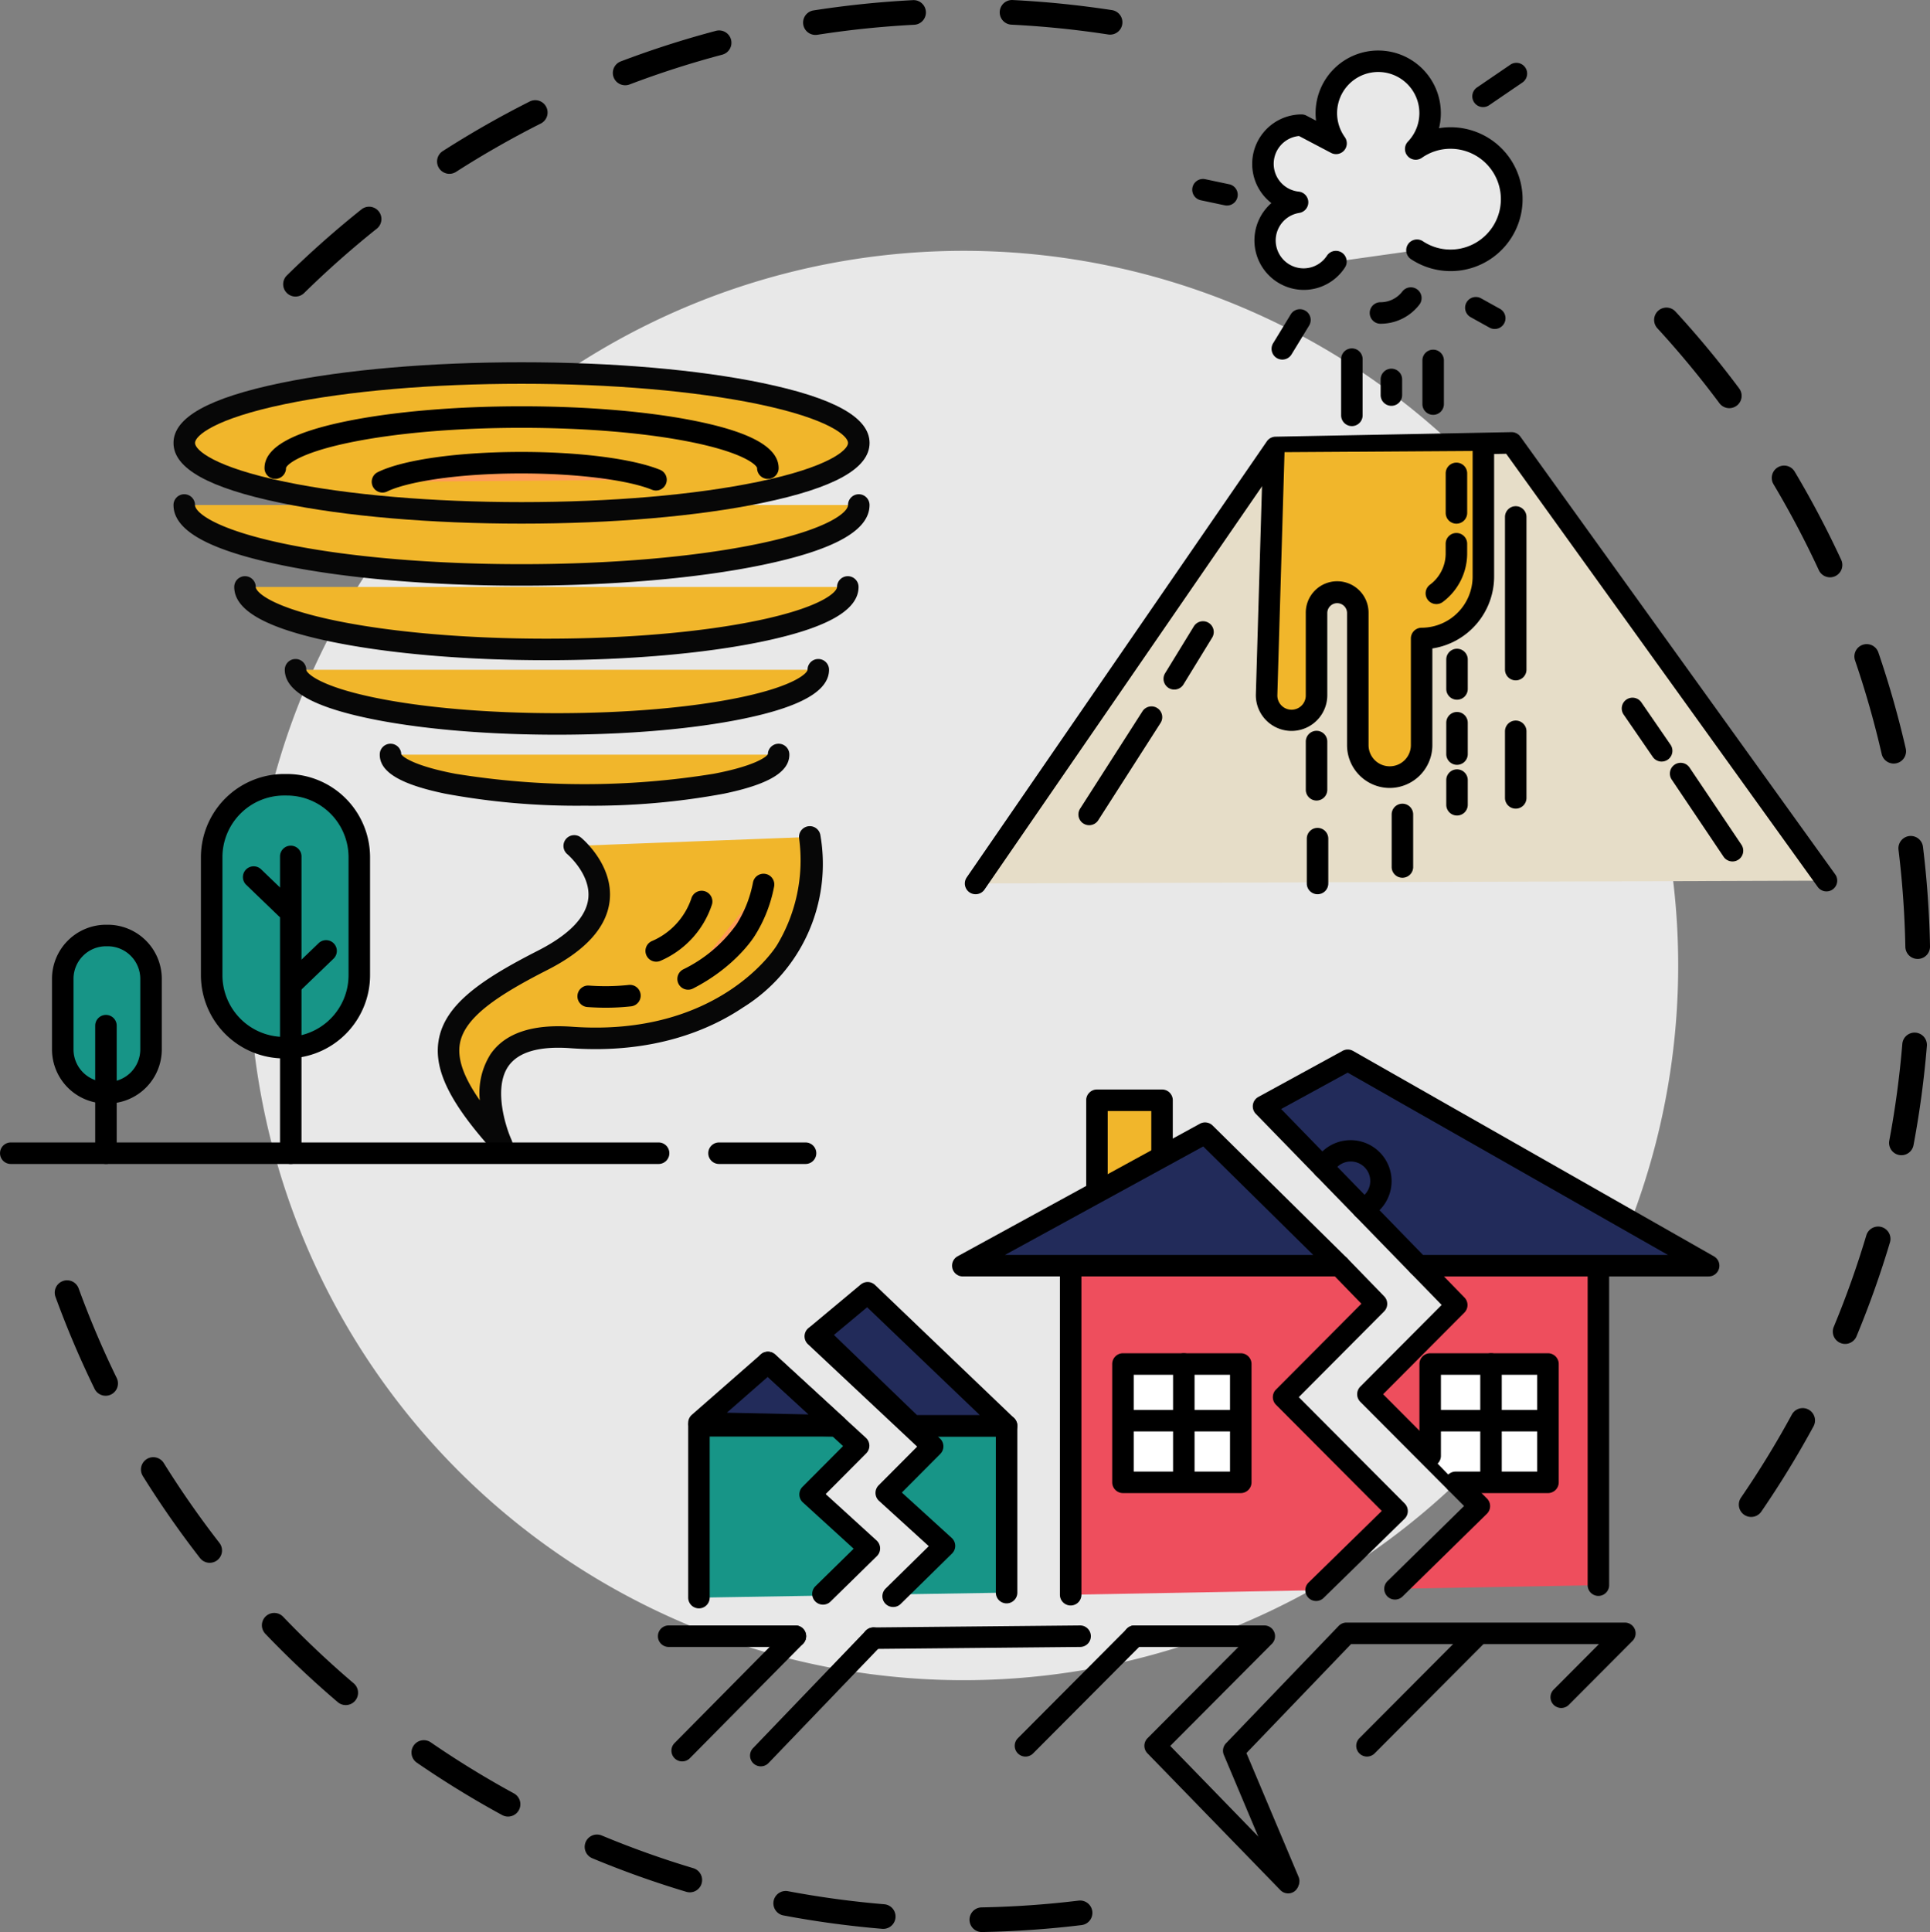 <svg xmlns="http://www.w3.org/2000/svg" width="395.043" height="395.368" viewBox="0 0 395.043 395.368">
  <rect x="0" y="0" width="395.043" height="395.368" fill="#808080" stroke="none"/>
  <g id="Grupo_1000269" data-name="Grupo 1000269" transform="translate(-940.751 -2680.836)">
    <g id="Grupo_997050" data-name="Grupo 997050" transform="translate(27.971 233.297)">
      <g id="Grupo_997049" data-name="Grupo 997049" transform="translate(912.78 2447.54)">
        <g id="Grupo_996976" data-name="Grupo 996976" transform="translate(11.21 262.014)">
          <path id="Trazado_652584" data-name="Trazado 652584" d="M1984.638,685.747a2.523,2.523,0,0,1-.046-5.045,195.017,195.017,0,0,0,19.868-1.385,2.522,2.522,0,1,1,.609,5.008,199.863,199.863,0,0,1-20.383,1.421Zm-20.156-.65c-.071,0-.141,0-.212-.009a198.681,198.681,0,0,1-20.246-2.746,2.523,2.523,0,0,1,.937-4.958,193.472,193.472,0,0,0,19.728,2.676,2.523,2.523,0,0,1-.207,5.037Zm-39.6-7.481a2.528,2.528,0,0,1-.724-.107,196.964,196.964,0,0,1-19.255-6.871,2.523,2.523,0,0,1,1.94-4.658,191.853,191.853,0,0,0,18.76,6.7,2.523,2.523,0,0,1-.721,4.941Zm-37.209-15.5a2.511,2.511,0,0,1-1.2-.308,198.51,198.51,0,0,1-17.419-10.689,2.523,2.523,0,1,1,2.857-4.158,193.516,193.516,0,0,0,16.975,10.416,2.523,2.523,0,0,1-1.209,4.739ZM1854.459,639.3a2.517,2.517,0,0,1-1.634-.6,200.065,200.065,0,0,1-14.861-14.021,2.523,2.523,0,0,1,3.646-3.487,194.824,194.824,0,0,0,14.485,13.666,2.523,2.523,0,0,1-1.636,4.444Zm-27.844-29.114a2.519,2.519,0,0,1-1.994-.976,199.019,199.019,0,0,1-11.683-16.755,2.523,2.523,0,1,1,4.282-2.669,193.692,193.692,0,0,0,11.385,16.329,2.523,2.523,0,0,1-1.99,4.07ZM1805.315,576a2.523,2.523,0,0,1-2.269-1.417,197.5,197.5,0,0,1-7.992-18.8,2.523,2.523,0,1,1,4.74-1.73,192.24,192.24,0,0,0,7.787,18.319,2.524,2.524,0,0,1-2.266,3.629Z" transform="translate(-1794.901 -552.393)"/>
        </g>
        <g id="Grupo_996977" data-name="Grupo 996977" transform="translate(338.574 62.944)">
          <path id="Trazado_652585" data-name="Trazado 652585" d="M2246.656,537.236a2.522,2.522,0,0,1-2.078-3.949,193.543,193.543,0,0,0,10.4-16.983,2.523,2.523,0,1,1,4.433,2.41,198.869,198.869,0,0,1-10.671,17.427A2.52,2.52,0,0,1,2246.656,537.236Zm19.237-35.406a2.525,2.525,0,0,1-2.328-3.492,192.05,192.05,0,0,0,6.677-18.761,2.523,2.523,0,0,1,4.835,1.442,197.167,197.167,0,0,1-6.853,19.255A2.525,2.525,0,0,1,2265.893,501.83Zm11.521-38.617a2.526,2.526,0,0,1-2.482-2.989,193.386,193.386,0,0,0,2.661-19.738,2.523,2.523,0,1,1,5.028.415,198.439,198.439,0,0,1-2.731,20.255A2.523,2.523,0,0,1,2277.415,463.213Zm3.326-40.164a2.522,2.522,0,0,1-2.521-2.473,195.42,195.42,0,0,0-1.4-19.862,2.522,2.522,0,1,1,5.008-.613,200.4,200.4,0,0,1,1.439,20.377,2.523,2.523,0,0,1-2.473,2.572Zm-4.906-39.981a2.524,2.524,0,0,1-2.457-1.959,192.218,192.218,0,0,0-5.453-19.143,2.522,2.522,0,1,1,4.773-1.633,197.293,197.293,0,0,1,5.6,19.648,2.523,2.523,0,0,1-1.9,3.023A2.551,2.551,0,0,1,2275.835,383.067ZM2262.8,344.953a2.522,2.522,0,0,1-2.29-1.464,193.1,193.1,0,0,0-9.29-17.608,2.523,2.523,0,0,1,4.335-2.582,198.081,198.081,0,0,1,9.533,18.071,2.525,2.525,0,0,1-2.288,3.584Zm-20.614-34.615a2.518,2.518,0,0,1-2.024-1.016,194.676,194.676,0,0,0-12.7-15.335,2.522,2.522,0,1,1,3.714-3.414,199.483,199.483,0,0,1,13.034,15.734,2.522,2.522,0,0,1-2.021,4.03Z" transform="translate(-2226.795 -289.758)"/>
        </g>
        <g id="Grupo_996978" data-name="Grupo 996978" transform="translate(57.96 0)">
          <path id="Trazado_652586" data-name="Trazado 652586" d="M1859.1,267.4a2.523,2.523,0,0,1-1.767-4.323,199.5,199.5,0,0,1,15.3-13.541,2.523,2.523,0,0,1,3.146,3.944,194.623,194.623,0,0,0-14.912,13.2A2.514,2.514,0,0,1,1859.1,267.4Zm31.506-25.117a2.523,2.523,0,0,1-1.365-4.647,198.445,198.445,0,0,1,17.748-10.123,2.523,2.523,0,1,1,2.27,4.505,193.4,193.4,0,0,0-17.295,9.866A2.506,2.506,0,0,1,1890.607,242.284Zm35.979-18.122a2.523,2.523,0,0,1-.9-4.882,197.079,197.079,0,0,1,19.453-6.246,2.523,2.523,0,1,1,1.29,4.878A192.094,192.094,0,0,0,1927.481,224,2.513,2.513,0,0,1,1926.586,224.162Zm38.94-10.3a2.523,2.523,0,0,1-.386-5.016,199.47,199.47,0,0,1,20.323-2.1,2.523,2.523,0,1,1,.261,5.039,194.361,194.361,0,0,0-19.806,2.05A2.562,2.562,0,0,1,1965.526,213.857Zm60.317-.059a2.59,2.59,0,0,1-.387-.03,194.223,194.223,0,0,0-19.812-2.011,2.523,2.523,0,0,1,.251-5.04,199.576,199.576,0,0,1,20.33,2.064,2.523,2.523,0,0,1-.381,5.016Z" transform="translate(-1856.578 -206.715)"/>
        </g>
        <path id="Trazado_652587" data-name="Trazado 652587" d="M1847.4,420.682a146.25,146.25,0,1,1,146.251,146.251A146.251,146.251,0,0,1,1847.4,420.682Z" transform="translate(-1796.397 -223.105)" fill="#e8e8e8"/>
        <path id="Trazado_652588" data-name="Trazado 652588" d="M2076.33,521.458v-17.7h13.326v11.646Z" transform="translate(-1851.804 -278.609)" fill="#f1b62b"/>
        <g id="Grupo_996979" data-name="Grupo 996979" transform="translate(222.324 222.949)">
          <path id="Trazado_652589" data-name="Trazado 652589" d="M2075.627,522.957a2.2,2.2,0,0,1-2.2-2.2v-17.7a2.2,2.2,0,0,1,2.2-2.2h13.326a2.2,2.2,0,0,1,2.2,2.2V514.7a2.2,2.2,0,1,1-4.4,0v-9.444h-8.922v15.5A2.2,2.2,0,0,1,2075.627,522.957Z" transform="translate(-2073.425 -500.855)"/>
        </g>
        <g id="Grupo_996980" data-name="Grupo 996980" transform="translate(230.007 332.623)">
          <path id="Trazado_652590" data-name="Trazado 652590" d="M2117.21,700.383a2.2,2.2,0,0,1-1.58-.667l-27.214-28a2.2,2.2,0,0,1,.019-3.089l18.6-18.675h-21.27a2.2,2.2,0,0,1,0-4.4h26.571a2.2,2.2,0,0,1,1.56,3.756l-20.811,20.9,25.7,26.446a2.2,2.2,0,0,1-1.579,3.736Z" transform="translate(-2083.562 -645.549)"/>
        </g>
        <g id="Grupo_996981" data-name="Grupo 996981" transform="translate(176.594 332.623)">
          <path id="Trazado_652591" data-name="Trazado 652591" d="M2015.294,650.361a2.2,2.2,0,0,1-.021-4.4l42.277-.408h.021a2.2,2.2,0,0,1,.021,4.4l-42.277.407Z" transform="translate(-2013.093 -645.549)"/>
        </g>
        <g id="Grupo_996982" data-name="Grupo 996982" transform="translate(134.666 332.623)">
          <path id="Trazado_652592" data-name="Trazado 652592" d="M1985.919,649.953H1959.98a2.2,2.2,0,0,1,0-4.4h25.939a2.2,2.2,0,0,1,0,4.4Z" transform="translate(-1957.778 -645.549)"/>
        </g>
        <g id="Grupo_996983" data-name="Grupo 996983" transform="translate(250.33 332.041)">
          <path id="Trazado_652593" data-name="Trazado 652593" d="M2123.817,699.871a2.2,2.2,0,0,1-2.03-1.347l-11.239-26.663a2.2,2.2,0,0,1,.441-2.38l23.066-24.023a2.2,2.2,0,0,1,1.588-.677h56.986a2.2,2.2,0,0,1,1.56,3.756l-13.018,13.07a2.2,2.2,0,1,1-3.12-3.107l9.277-9.315h-50.746l-21.412,22.3,10.675,25.328a2.2,2.2,0,0,1-2.028,3.058Z" transform="translate(-2110.375 -644.781)"/>
        </g>
        <g id="Grupo_996984" data-name="Grupo 996984" transform="translate(137.434 332.623)">
          <path id="Trazado_652594" data-name="Trazado 652594" d="M1963.631,673.374a2.2,2.2,0,0,1-1.565-3.75l23.172-23.421a2.2,2.2,0,1,1,3.13,3.1L1965.2,672.721A2.193,2.193,0,0,1,1963.631,673.374Z" transform="translate(-1961.428 -645.549)"/>
        </g>
        <g id="Grupo_996985" data-name="Grupo 996985" transform="translate(153.527 333.03)">
          <path id="Trazado_652595" data-name="Trazado 652595" d="M1984.863,674.514a2.2,2.2,0,0,1-1.588-3.728l23.065-24.023a2.2,2.2,0,0,1,3.177,3.05l-23.066,24.024A2.2,2.2,0,0,1,1984.863,674.514Z" transform="translate(-1982.661 -646.086)"/>
        </g>
        <g id="Grupo_996986" data-name="Grupo 996986" transform="translate(277.603 332.623)">
          <path id="Trazado_652596" data-name="Trazado 652596" d="M2148.558,672.383a2.2,2.2,0,0,1-1.56-3.756l22.341-22.431a2.2,2.2,0,0,1,3.12,3.108l-22.341,22.431A2.192,2.192,0,0,1,2148.558,672.383Z" transform="translate(-2146.356 -645.549)"/>
        </g>
        <g id="Grupo_996987" data-name="Grupo 996987" transform="translate(207.701 332.624)">
          <path id="Trazado_652597" data-name="Trazado 652597" d="M2056.335,672.384a2.2,2.2,0,0,1-1.56-3.756l22.341-22.431a2.2,2.2,0,0,1,3.121,3.109l-22.341,22.43A2.2,2.2,0,0,1,2056.335,672.384Z" transform="translate(-2054.133 -645.549)"/>
        </g>
        <path id="Trazado_652598" data-name="Trazado 652598" d="M2069.235,615.756V548.415h55.013l7.581,7.811-19.008,19.1,23.219,23.31-16.572,16.2Z" transform="translate(-1850.087 -289.416)" fill="#ee4e5d"/>
        <g id="Grupo_996988" data-name="Grupo 996988" transform="translate(216.945 256.797)">
          <path id="Trazado_652599" data-name="Trazado 652599" d="M2068.531,617.255a2.2,2.2,0,0,1-2.2-2.2V547.712a2.2,2.2,0,0,1,2.2-2.2h55.014a2.206,2.206,0,0,1,1.581.668l7.58,7.811a2.2,2.2,0,0,1-.019,3.087l-17.46,17.544,21.672,21.757a2.2,2.2,0,0,1-.021,3.129l-16.571,16.2a2.2,2.2,0,1,1-3.079-3.149l14.983-14.65-21.651-21.735a2.2,2.2,0,0,1,0-3.108l17.48-17.564-5.425-5.589h-51.881v65.139A2.2,2.2,0,0,1,2068.531,617.255Z" transform="translate(-2066.329 -545.51)"/>
        </g>
        <path id="Trazado_652600" data-name="Trazado 652600" d="M2155.056,614.546l17.26-16.924-22.8-22.9,18.178-18.255-7.841-8.056h36.833V613.8Z" transform="translate(-1869.517 -289.416)" fill="#ee4e5d"/>
        <g id="Grupo_996989" data-name="Grupo 996989" transform="translate(277.794 256.796)">
          <path id="Trazado_652601" data-name="Trazado 652601" d="M2154.353,616.045a2.2,2.2,0,0,1-1.542-3.775l15.676-15.37-21.238-21.323a2.2,2.2,0,0,1,0-3.108L2163.9,555.75l-6.328-6.5a2.2,2.2,0,0,1,1.578-3.738h36.833a2.2,2.2,0,0,1,2.2,2.2v65.382a2.2,2.2,0,0,1-4.4,0v-63.18h-29.415l4.2,4.319a2.2,2.2,0,0,1-.018,3.089l-16.63,16.7,21.256,21.342a2.2,2.2,0,0,1-.019,3.126l-17.261,16.924A2.2,2.2,0,0,1,2154.353,616.045Z" transform="translate(-2146.608 -545.509)"/>
        </g>
        <path id="Trazado_652602" data-name="Trazado 652602" d="M2121.324,502.394l17.234-9.426L2212.422,535h-59.391Z" transform="translate(-1862.694 -275.997)" fill="#222b5a"/>
        <g id="Grupo_996990" data-name="Grupo 996990" transform="translate(256.428 214.77)">
          <path id="Trazado_652603" data-name="Trazado 652603" d="M2211.718,536.5h-59.39a2.2,2.2,0,0,1-1.579-.667l-31.707-32.606a2.2,2.2,0,0,1,.522-3.467l17.234-9.425a2.2,2.2,0,0,1,2.146.018l73.863,42.031a2.2,2.2,0,0,1-1.089,4.116Zm-58.46-4.4H2203.4l-65.562-37.307-13.615,7.446Z" transform="translate(-2118.419 -490.063)"/>
        </g>
        <path id="Trazado_652604" data-name="Trazado 652604" d="M2089.7,512.647l-49.575,27.115H2117.2Z" transform="translate(-1843.041 -280.76)" fill="#222b5a"/>
        <g id="Grupo_996991" data-name="Grupo 996991" transform="translate(194.88 229.685)">
          <path id="Trazado_652605" data-name="Trazado 652605" d="M2116.5,541.261H2039.42a2.2,2.2,0,0,1-1.056-4.134l49.575-27.115a2.2,2.2,0,0,1,2.6.364l27.505,27.115a2.2,2.2,0,0,1-1.545,3.77Zm-68.468-4.4h63.1l-22.516-22.2Z" transform="translate(-2037.218 -509.741)"/>
        </g>
        <g id="Grupo_996992" data-name="Grupo 996992" transform="translate(268.685 233.283)">
          <path id="Trazado_652606" data-name="Trazado 652606" d="M2144.9,530.749a2.2,2.2,0,0,1-.91-4.208,3.994,3.994,0,1,0-5.21-5.381,2.2,2.2,0,0,1-3.974-1.9,8.385,8.385,0,1,1,11,11.29A2.184,2.184,0,0,1,2144.9,530.749Z" transform="translate(-2134.59 -514.488)"/>
        </g>
        <rect id="Rectángulo_302424" data-name="Rectángulo 302424" width="24.114" height="24.211" transform="translate(229.854 279.126)" fill="#fff"/>
        <g id="Grupo_996993" data-name="Grupo 996993" transform="translate(227.652 276.924)">
          <path id="Trazado_652607" data-name="Trazado 652607" d="M2106.771,600.68h-24.115a2.2,2.2,0,0,1-2.2-2.2V574.267a2.2,2.2,0,0,1,2.2-2.2h24.115a2.2,2.2,0,0,1,2.2,2.2v24.211A2.2,2.2,0,0,1,2106.771,600.68Zm-21.912-4.4h19.71V576.469h-19.71Z" transform="translate(-2080.455 -572.065)"/>
        </g>
        <g id="Grupo_996994" data-name="Grupo 996994" transform="translate(240.108 276.924)">
          <path id="Trazado_652608" data-name="Trazado 652608" d="M2099.09,599.654a2.2,2.2,0,0,1-2.2-2.2V574.267a2.2,2.2,0,0,1,4.4,0v23.186A2.2,2.2,0,0,1,2099.09,599.654Z" transform="translate(-2096.888 -572.065)"/>
        </g>
        <g id="Grupo_996995" data-name="Grupo 996995" transform="translate(228.561 288.518)">
          <path id="Trazado_652609" data-name="Trazado 652609" d="M2106.948,591.764h-23.092a2.2,2.2,0,0,1,0-4.4h23.092a2.2,2.2,0,1,1,0,4.4Z" transform="translate(-2081.654 -587.36)"/>
        </g>
        <path id="Trazado_652610" data-name="Trazado 652610" d="M2166.318,593.758V574.971h24.114v24.211h-18.886Z" transform="translate(-1873.584 -295.844)" fill="#fff"/>
        <g id="Grupo_996996" data-name="Grupo 996996" transform="translate(290.532 276.925)">
          <path id="Trazado_652611" data-name="Trazado 652611" d="M2189.729,600.681h-18.887a2.2,2.2,0,0,1,0-4.4h16.685V576.47h-19.71v16.585a2.2,2.2,0,1,1-4.4,0V574.268a2.2,2.2,0,0,1,2.2-2.2h24.114a2.2,2.2,0,0,1,2.2,2.2v24.211A2.2,2.2,0,0,1,2189.729,600.681Z" transform="translate(-2163.413 -572.066)"/>
        </g>
        <g id="Grupo_996997" data-name="Grupo 996997" transform="translate(302.987 276.924)">
          <path id="Trazado_652612" data-name="Trazado 652612" d="M2182.047,599.654a2.2,2.2,0,0,1-2.2-2.2V574.267a2.2,2.2,0,0,1,4.4,0v23.186A2.2,2.2,0,0,1,2182.047,599.654Z" transform="translate(-2179.845 -572.065)"/>
        </g>
        <g id="Grupo_996998" data-name="Grupo 996998" transform="translate(291.439 288.518)">
          <path id="Trazado_652613" data-name="Trazado 652613" d="M2189.905,591.764h-23.093a2.2,2.2,0,0,1,0-4.4h23.093a2.2,2.2,0,0,1,0,4.4Z" transform="translate(-2164.61 -587.36)"/>
        </g>
        <path id="Trazado_652614" data-name="Trazado 652614" d="M1991.611,605.7l12.115,11.058-9.849,9.648-25.025.414V591.655h28.241l4.442,4.073Z" transform="translate(-1825.792 -299.882)" fill="#179587"/>
        <path id="Trazado_652615" data-name="Trazado 652615" d="M2044.075,591.655v34.138l-22.851.367,10.123-9.94-11.9-10.828,9.48-9.526-4.488-4.212Z" transform="translate(-1838.037 -299.882)" fill="#179587"/>
        <g id="Grupo_996999" data-name="Grupo 996999" transform="translate(184.602 289.57)">
          <path id="Trazado_652616" data-name="Trazado 652616" d="M2045.089,627.288a2.2,2.2,0,0,1-2.2-2.2V593.152H2025.86a2.2,2.2,0,0,1,0-4.4h19.229a2.2,2.2,0,0,1,2.2,2.2v34.136A2.2,2.2,0,0,1,2045.089,627.288Z" transform="translate(-2023.658 -588.748)"/>
        </g>
        <g id="Grupo_997000" data-name="Grupo 997000" transform="translate(140.861 289.569)">
          <path id="Trazado_652617" data-name="Trazado 652617" d="M1968.153,628.31a2.2,2.2,0,0,1-2.2-2.2V590.949a2.2,2.2,0,0,1,2.2-2.2h28.239a2.2,2.2,0,0,1,0,4.4h-26.037v32.957A2.2,2.2,0,0,1,1968.153,628.31Z" transform="translate(-1965.951 -588.747)"/>
        </g>
        <path id="Trazado_652618" data-name="Trazado 652618" d="M2039.6,582.962l-28.442-27.217-10.188,8.5,19.4,18.721Z" transform="translate(-1833.564 -291.191)" fill="#222b5a"/>
        <g id="Grupo_997001" data-name="Grupo 997001" transform="translate(165.201 262.352)">
          <path id="Trazado_652619" data-name="Trazado 652619" d="M2038.894,584.461h-19.229a2.2,2.2,0,0,1-1.53-.618l-19.4-18.721a2.2,2.2,0,0,1,.119-3.275l10.188-8.5a2.2,2.2,0,0,1,2.932.1l28.441,27.217a2.2,2.2,0,0,1-1.522,3.793Zm-18.34-4.4h12.854l-23.057-22.064-6.792,5.665Z" transform="translate(-1998.062 -552.839)"/>
        </g>
        <path id="Trazado_652620" data-name="Trazado 652620" d="M1968.856,586.909l14.119-12.359,14.12,12.964Z" transform="translate(-1825.792 -295.742)" fill="#222b5a"/>
        <g id="Grupo_997002" data-name="Grupo 997002" transform="translate(140.861 276.607)">
          <path id="Trazado_652621" data-name="Trazado 652621" d="M1996.393,589.013h-.048l-28.24-.6a2.2,2.2,0,0,1-1.4-3.858l14.119-12.359a2.2,2.2,0,0,1,2.94.035l14.12,12.964a2.2,2.2,0,0,1-1.489,3.824Zm-22.521-4.887,16.729.358-8.365-7.68Z" transform="translate(-1965.951 -571.646)"/>
        </g>
        <g id="Grupo_997003" data-name="Grupo 997003" transform="translate(154.981 276.609)">
          <path id="Trazado_652622" data-name="Trazado 652622" d="M1998.05,623.408a2.2,2.2,0,0,1-1.541-3.775l7.823-7.668-10.4-9.482a2.2,2.2,0,0,1-.076-3.181l8.309-8.342-16.873-15.488a2.2,2.2,0,0,1,2.978-3.245l18.563,17.039a2.2,2.2,0,0,1,.071,3.176l-8.3,8.337,10.421,9.5a2.2,2.2,0,0,1,.058,3.2l-9.488,9.3A2.192,2.192,0,0,1,1998.05,623.408Z" transform="translate(-1984.578 -571.648)"/>
        </g>
        <g id="Grupo_997004" data-name="Grupo 997004" transform="translate(164.679 271.257)">
          <path id="Trazado_652623" data-name="Trazado 652623" d="M2015.515,622.18a2.2,2.2,0,0,1-1.543-3.773l8.831-8.676-10.184-9.268a2.2,2.2,0,0,1-.078-3.183l7.886-7.919L1998.07,568.4a2.2,2.2,0,0,1,3.012-3.212L2025.1,587.7a2.2,2.2,0,0,1,.054,3.16l-7.862,7.9,10.2,9.285a2.2,2.2,0,0,1,.061,3.2l-10.493,10.308A2.193,2.193,0,0,1,2015.515,622.18Z" transform="translate(-1997.374 -564.587)"/>
        </g>
        <path id="Trazado_652624" data-name="Trazado 652624" d="M2043.567,416.447l61.423-89.228,48.294-.929,64.443,89.575Z" transform="translate(-1843.875 -235.656)" fill="#e6ddc8"/>
        <g id="Grupo_997005" data-name="Grupo 997005" transform="translate(197.491 88.433)">
          <path id="Trazado_652625" data-name="Trazado 652625" d="M2042.862,417.947a2.2,2.2,0,0,1-1.812-3.451l61.422-89.228a2.2,2.2,0,0,1,1.772-.953l48.294-.929a2.22,2.22,0,0,1,1.83.916l64.443,89.576a2.2,2.2,0,0,1-3.576,2.572l-63.767-88.637-46.01.885-60.781,88.3A2.2,2.2,0,0,1,2042.862,417.947Z" transform="translate(-2040.662 -323.386)"/>
        </g>
        <g id="Grupo_997006" data-name="Grupo 997006" transform="translate(220.736 144.552)">
          <path id="Trazado_652626" data-name="Trazado 652626" d="M2073.53,421.74a2.2,2.2,0,0,1-1.853-3.39l12.755-19.911a2.2,2.2,0,0,1,3.708,2.375l-12.755,19.911A2.2,2.2,0,0,1,2073.53,421.74Z" transform="translate(-2071.33 -397.424)"/>
        </g>
        <g id="Grupo_997007" data-name="Grupo 997007" transform="translate(238.158 127.128)">
          <path id="Trazado_652627" data-name="Trazado 652627" d="M2096.515,388.421a2.2,2.2,0,0,1-1.875-3.353l5.874-9.58a2.2,2.2,0,0,1,3.755,2.3l-5.874,9.58A2.2,2.2,0,0,1,2096.515,388.421Z" transform="translate(-2094.315 -374.437)"/>
        </g>
        <g id="Grupo_997008" data-name="Grupo 997008" transform="translate(280.358 58.793)">
          <path id="Trazado_652628" data-name="Trazado 652628" d="M2152.192,291.737a2.2,2.2,0,1,1,0-4.4,5.633,5.633,0,0,0,4.479-2.2,2.2,2.2,0,1,1,3.48,2.7A10.008,10.008,0,0,1,2152.192,291.737Z" transform="translate(-2149.99 -284.282)"/>
        </g>
        <path id="Trazado_652629" data-name="Trazado 652629" d="M2152.685,261.907a12.359,12.359,0,0,0,6.86,2.072,12.515,12.515,0,0,0,0-25.03,12.363,12.363,0,0,0-7.1,2.233,10.623,10.623,0,1,0-16.328-1.141l-7.077-3.725a7.918,7.918,0,0,0-.816,15.79,7.908,7.908,0,1,0,7.87,12.134Z" transform="translate(-1862.654 -210.702)" fill="#e8e8e8"/>
        <g id="Grupo_997009" data-name="Grupo 997009" transform="translate(256.303 10.284)">
          <path id="Trazado_652630" data-name="Trazado 652630" d="M2128.8,269.322a10.131,10.131,0,0,1-6.615-17.765,10.134,10.134,0,0,1,6.156-18.146,2.208,2.208,0,0,1,1.026.253l1.956,1.029a12.7,12.7,0,0,1-.092-1.546,12.821,12.821,0,1,1,25.268,3.084,14.72,14.72,0,1,1-5.732,26.807,2.2,2.2,0,0,1,2.435-3.669,10.173,10.173,0,0,0,5.642,1.7,10.313,10.313,0,0,0,0-20.627,10.162,10.162,0,0,0-5.838,1.837,2.2,2.2,0,0,1-2.859-3.32,8.42,8.42,0,1,0-12.936-.906,2.2,2.2,0,0,1-2.818,3.227l-6.553-3.449a5.717,5.717,0,0,0-.087,11.375,2.2,2.2,0,0,1,.128,4.364,5.706,5.706,0,1,0,5.671,8.756,2.2,2.2,0,0,1,3.687,2.41A10.057,10.057,0,0,1,2128.8,269.322Z" transform="translate(-2118.254 -220.283)"/>
        </g>
        <path id="Trazado_652631" data-name="Trazado 652631" d="M2123.615,328.718l-1.468,49.716a5.111,5.111,0,1,0,10.223,0V361.629a4.223,4.223,0,1,1,8.445,0v27.03a6.534,6.534,0,1,0,13.069,0V366.833a12.666,12.666,0,0,0,12.64-12.692v-25.7Z" transform="translate(-1862.894 -236.176)" fill="#f1b62b"/>
        <g id="Grupo_997010" data-name="Grupo 997010" transform="translate(257.051 90.06)">
          <path id="Trazado_652632" data-name="Trazado 652632" d="M2146.646,396.718a8.759,8.759,0,0,1-8.735-8.762v-27.03a2.021,2.021,0,1,0-4.042,0v16.806a7.313,7.313,0,1,1-14.626,0c0-.022,0-.043,0-.065l1.468-49.716a2.2,2.2,0,0,1,2.2-2.137h.066a2.2,2.2,0,0,1,2.135,2.266l-1.467,49.68a2.91,2.91,0,1,0,5.819-.028V360.926a6.425,6.425,0,1,1,12.849,0v27.03a4.332,4.332,0,1,0,8.664,0V366.13a2.2,2.2,0,0,1,2.2-2.2,10.477,10.477,0,0,0,10.439-10.49v-25.7a2.2,2.2,0,0,1,4.4,0v25.7a14.9,14.9,0,0,1-12.641,14.73v19.788A8.759,8.759,0,0,1,2146.646,396.718Z" transform="translate(-2119.242 -325.533)"/>
        </g>
        <g id="Grupo_997011" data-name="Grupo 997011" transform="translate(291.809 109.066)">
          <path id="Trazado_652633" data-name="Trazado 652633" d="M2167.3,365.159a2.2,2.2,0,0,1-1.313-3.971,7.969,7.969,0,0,0,3.209-6.378v-2a2.2,2.2,0,0,1,4.4,0v2a12.387,12.387,0,0,1-4.992,9.916A2.193,2.193,0,0,1,2167.3,365.159Z" transform="translate(-2165.098 -350.607)"/>
        </g>
        <g id="Grupo_997012" data-name="Grupo 997012" transform="translate(284.852 164.463)">
          <path id="Trazado_652634" data-name="Trazado 652634" d="M2158.121,438.85a2.2,2.2,0,0,1-2.2-2.2V425.895a2.2,2.2,0,0,1,4.4,0v10.753A2.2,2.2,0,0,1,2158.121,438.85Z" transform="translate(-2155.919 -423.693)"/>
        </g>
        <g id="Grupo_997013" data-name="Grupo 997013" transform="translate(267.275 149.547)">
          <path id="Trazado_652635" data-name="Trazado 652635" d="M2134.932,418.286a2.2,2.2,0,0,1-2.2-2.2v-9.868a2.2,2.2,0,0,1,4.4,0v9.868A2.2,2.2,0,0,1,2134.932,418.286Z" transform="translate(-2132.73 -404.014)"/>
        </g>
        <g id="Grupo_997014" data-name="Grupo 997014" transform="translate(308.046 103.586)">
          <path id="Trazado_652636" data-name="Trazado 652636" d="M2188.721,379.019a2.2,2.2,0,0,1-2.2-2.2V345.58a2.2,2.2,0,0,1,4.4,0v31.238A2.2,2.2,0,0,1,2188.721,379.019Z" transform="translate(-2186.519 -343.378)"/>
        </g>
        <g id="Grupo_997015" data-name="Grupo 997015" transform="translate(308.046 147.452)">
          <path id="Trazado_652637" data-name="Trazado 652637" d="M2188.721,419.278a2.2,2.2,0,0,1-2.2-2.2V403.452a2.2,2.2,0,0,1,4.4,0v13.625A2.2,2.2,0,0,1,2188.721,419.278Z" transform="translate(-2186.519 -401.25)"/>
        </g>
        <g id="Grupo_997016" data-name="Grupo 997016" transform="translate(274.506 71.289)">
          <path id="Trazado_652638" data-name="Trazado 652638" d="M2144.473,316.674a2.2,2.2,0,0,1-2.2-2.2v-11.5a2.2,2.2,0,0,1,4.4,0v11.5A2.2,2.2,0,0,1,2144.473,316.674Z" transform="translate(-2142.27 -300.768)"/>
        </g>
        <g id="Grupo_997017" data-name="Grupo 997017" transform="translate(291.143 71.551)">
          <path id="Trazado_652639" data-name="Trazado 652639" d="M2166.421,314.453a2.2,2.2,0,0,1-2.2-2.2v-8.936a2.2,2.2,0,0,1,4.4,0v8.936A2.2,2.2,0,0,1,2166.421,314.453Z" transform="translate(-2164.219 -301.113)"/>
        </g>
        <g id="Grupo_997018" data-name="Grupo 997018" transform="translate(267.475 169.415)">
          <path id="Trazado_652640" data-name="Trazado 652640" d="M2135.2,443.806a2.2,2.2,0,0,1-2.2-2.2v-9.175a2.2,2.2,0,0,1,4.4,0V441.6A2.2,2.2,0,0,1,2135.2,443.806Z" transform="translate(-2132.994 -430.227)"/>
        </g>
        <g id="Grupo_997019" data-name="Grupo 997019" transform="translate(299.885 60.773)">
          <path id="Trazado_652641" data-name="Trazado 652641" d="M2181.812,293.441a2.2,2.2,0,0,1-1.067-.277l-3.858-2.142a2.2,2.2,0,1,1,2.138-3.85l3.858,2.142a2.2,2.2,0,0,1-1.071,4.127Z" transform="translate(-2175.753 -286.894)"/>
        </g>
        <g id="Grupo_997020" data-name="Grupo 997020" transform="translate(244.031 36.62)">
          <path id="Trazado_652642" data-name="Trazado 652642" d="M2109.158,260.467a2.245,2.245,0,0,1-.458-.048l-4.888-1.034a2.2,2.2,0,1,1,.91-4.308l4.888,1.033a2.2,2.2,0,0,1-.453,4.357Z" transform="translate(-2102.064 -255.029)"/>
        </g>
        <g id="Grupo_997021" data-name="Grupo 997021" transform="translate(301.364 12.859)">
          <path id="Trazado_652643" data-name="Trazado 652643" d="M2179.908,232.734a2.2,2.2,0,0,1-1.242-4.022l6.817-4.649a2.2,2.2,0,0,1,2.481,3.638l-6.817,4.649A2.188,2.188,0,0,1,2179.908,232.734Z" transform="translate(-2177.704 -223.681)"/>
        </g>
        <g id="Grupo_997022" data-name="Grupo 997022" transform="translate(296.027 132.754)">
          <path id="Trazado_652644" data-name="Trazado 652644" d="M2172.865,392.292a2.2,2.2,0,0,1-2.2-2.2v-6.03a2.2,2.2,0,1,1,4.4,0v6.03A2.2,2.2,0,0,1,2172.865,392.292Z" transform="translate(-2170.663 -381.859)"/>
        </g>
        <g id="Grupo_997023" data-name="Grupo 997023" transform="translate(296.027 145.695)">
          <path id="Trazado_652645" data-name="Trazado 652645" d="M2172.865,409.751a2.2,2.2,0,0,1-2.2-2.2v-6.414a2.2,2.2,0,1,1,4.4,0v6.414A2.2,2.2,0,0,1,2172.865,409.751Z" transform="translate(-2170.663 -398.933)"/>
        </g>
        <g id="Grupo_997024" data-name="Grupo 997024" transform="translate(296.027 157.434)">
          <path id="Trazado_652646" data-name="Trazado 652646" d="M2172.865,423.873a2.2,2.2,0,0,1-2.2-2.2v-5.049a2.2,2.2,0,1,1,4.4,0v5.049A2.2,2.2,0,0,1,2172.865,423.873Z" transform="translate(-2170.663 -414.42)"/>
        </g>
        <g id="Grupo_997025" data-name="Grupo 997025" transform="translate(295.909 94.666)">
          <path id="Trazado_652647" data-name="Trazado 652647" d="M2172.709,344.106a2.2,2.2,0,0,1-2.2-2.2v-8.093a2.2,2.2,0,0,1,4.4,0V341.9A2.2,2.2,0,0,1,2172.709,344.106Z" transform="translate(-2170.507 -331.609)"/>
        </g>
        <g id="Grupo_997026" data-name="Grupo 997026" transform="translate(282.595 75.438)">
          <path id="Trazado_652648" data-name="Trazado 652648" d="M2155.144,313.85a2.2,2.2,0,0,1-2.2-2.2v-3.2a2.2,2.2,0,1,1,4.4,0v3.2A2.2,2.2,0,0,1,2155.144,313.85Z" transform="translate(-2152.942 -306.242)"/>
        </g>
        <g id="Grupo_997027" data-name="Grupo 997027" transform="translate(260.273 63.269)">
          <path id="Trazado_652649" data-name="Trazado 652649" d="M2125.691,300.5a2.2,2.2,0,0,1-1.877-3.35l3.6-5.9a2.2,2.2,0,0,1,3.76,2.294l-3.6,5.9A2.2,2.2,0,0,1,2125.691,300.5Z" transform="translate(-2123.492 -290.187)"/>
        </g>
        <g id="Grupo_997028" data-name="Grupo 997028" transform="translate(331.948 142.775)">
          <path id="Trazado_652650" data-name="Trazado 652650" d="M2226.222,408.153a2.2,2.2,0,0,1-1.816-.953l-5.964-8.669a2.2,2.2,0,1,1,3.628-2.5l5.965,8.668a2.2,2.2,0,0,1-1.812,3.45Z" transform="translate(-2218.053 -395.08)"/>
        </g>
        <g id="Grupo_997029" data-name="Grupo 997029" transform="translate(341.802 156.102)">
          <path id="Trazado_652651" data-name="Trazado 652651" d="M2243.869,432.845a2.2,2.2,0,0,1-1.829-.973l-10.611-15.779a2.2,2.2,0,0,1,3.655-2.458l10.61,15.779a2.2,2.2,0,0,1-1.825,3.431Z" transform="translate(-2231.054 -412.662)"/>
        </g>
        <path id="Trazado_652652" data-name="Trazado 652652" d="M1852.671,472.382h-.58a14.817,14.817,0,0,1-14.818-14.818V433.4a14.818,14.818,0,0,1,14.818-14.818h.58a14.818,14.818,0,0,1,14.817,14.818v24.166a14.817,14.817,0,0,1-14.817,14.818Z" transform="translate(-1793.946 -257.993)" fill="#179587"/>
        <g id="Grupo_997030" data-name="Grupo 997030" transform="translate(41.126 158.386)">
          <path id="Trazado_652653" data-name="Trazado 652653" d="M1851.968,473.881h-.58a17.039,17.039,0,0,1-17.02-17.02V432.7a17.039,17.039,0,0,1,17.02-17.019h.58a17.039,17.039,0,0,1,17.02,17.019v24.166A17.039,17.039,0,0,1,1851.968,473.881Zm-.58-53.8a12.63,12.63,0,0,0-12.616,12.616v24.166a12.63,12.63,0,0,0,12.616,12.616h.58a12.63,12.63,0,0,0,12.616-12.616V432.7a12.631,12.631,0,0,0-12.616-12.616Z" transform="translate(-1834.369 -415.676)"/>
        </g>
        <path id="Trazado_652654" data-name="Trazado 652654" d="M1806.263,491.458h-.346a8.861,8.861,0,0,1-8.862-8.862V468.143a8.861,8.861,0,0,1,8.862-8.862h.346a8.862,8.862,0,0,1,8.863,8.862V482.6a8.863,8.863,0,0,1-8.863,8.862Z" transform="translate(-1784.212 -267.844)" fill="#179587"/>
        <g id="Grupo_997031" data-name="Grupo 997031" transform="translate(10.641 189.236)">
          <path id="Trazado_652655" data-name="Trazado 652655" d="M1805.56,492.956h-.346a11.076,11.076,0,0,1-11.064-11.064V467.441a11.077,11.077,0,0,1,11.064-11.065h.346a11.077,11.077,0,0,1,11.064,11.065v14.451A11.076,11.076,0,0,1,1805.56,492.956Zm-.346-32.177a6.668,6.668,0,0,0-6.66,6.661v14.451a6.668,6.668,0,0,0,6.66,6.66h.346a6.668,6.668,0,0,0,6.66-6.66V467.441a6.668,6.668,0,0,0-6.66-6.661Z" transform="translate(-1794.15 -456.376)"/>
        </g>
        <path id="Trazado_652656" data-name="Trazado 652656" d="M1967.94,343.054c0,7.9-30.908,14.311-69.036,14.311s-69.035-6.408-69.035-14.311Z" transform="translate(-1792.154 -239.713)" fill="#f1b62b"/>
        <g id="Grupo_997032" data-name="Grupo 997032" transform="translate(35.513 101.139)">
          <path id="Trazado_652657" data-name="Trazado 652657" d="M1898.2,358.864c-18.585,0-36.08-1.5-49.262-4.238-14.787-3.065-21.975-7.08-21.975-12.275a2.2,2.2,0,1,1,4.4,0c0,1.43,3.86,4.936,18.466,7.963,12.9,2.674,30.074,4.146,48.368,4.146s35.472-1.472,48.369-4.146c14.605-3.027,18.465-6.533,18.465-7.963a2.2,2.2,0,1,1,4.4,0c0,5.2-7.188,9.21-21.975,12.275C1934.282,357.359,1916.787,358.864,1898.2,358.864Z" transform="translate(-1826.964 -340.149)" fill="#070707"/>
        </g>
        <path id="Trazado_652658" data-name="Trazado 652658" d="M1967.94,321.732c0,7.9-30.908,14.31-69.036,14.31s-69.035-6.406-69.035-14.31,30.909-14.311,69.035-14.311,69.036,6.408,69.036,14.311Z" transform="translate(-1792.154 -231.089)" fill="#f1b62b"/>
        <g id="Grupo_997033" data-name="Grupo 997033" transform="translate(35.513 74.13)">
          <path id="Trazado_652659" data-name="Trazado 652659" d="M1898.2,337.541c-18.585,0-36.08-1.5-49.262-4.237-14.787-3.065-21.975-7.08-21.975-12.275s7.188-9.21,21.975-12.275c13.183-2.732,30.677-4.238,49.262-4.238s36.081,1.505,49.263,4.238c14.787,3.065,21.975,7.081,21.975,12.275s-7.188,9.21-21.975,12.275C1934.283,336.036,1916.787,337.541,1898.2,337.541Zm0-28.62c-18.294,0-35.471,1.472-48.368,4.145-14.606,3.028-18.466,6.533-18.466,7.963s3.86,4.935,18.466,7.962c12.9,2.673,30.073,4.145,48.368,4.145s35.473-1.472,48.369-4.145c14.605-3.027,18.465-6.532,18.465-7.962s-3.86-4.935-18.465-7.963C1933.673,310.393,1916.5,308.921,1898.2,308.921Z" transform="translate(-1826.964 -304.516)" fill="#070707"/>
        </g>
        <path id="Trazado_652660" data-name="Trazado 652660" d="M1854.437,329.761c0-5.772,22.572-10.45,50.414-10.45s50.414,4.678,50.414,10.45Z" transform="translate(-1798.1 -233.967)" fill="#f1b62b"/>
        <g id="Grupo_997034" data-name="Grupo 997034" transform="translate(54.135 83.142)">
          <path id="Trazado_652661" data-name="Trazado 652661" d="M1954.561,331.26a2.2,2.2,0,0,1-2.2-2.2c0-.5-2.316-3.016-13.011-5.233-9.379-1.944-21.88-3.015-35.2-3.015s-25.822,1.071-35.2,3.015c-10.7,2.217-13.011,4.73-13.011,5.233a2.2,2.2,0,0,1-4.4,0c0-4.119,5.4-7.241,16.521-9.546,9.665-2,22.484-3.106,36.1-3.106s26.43,1.1,36.094,3.106c11.117,2.3,16.521,5.427,16.521,9.546A2.2,2.2,0,0,1,1954.561,331.26Z" transform="translate(-1851.532 -316.406)"/>
        </g>
        <path id="Trazado_652662" data-name="Trazado 652662" d="M1883.407,335.542c4.689-2.3,15.664-3.91,28.455-3.91,12.008,0,22.415,1.421,27.523,3.5Z" transform="translate(-1805.111 -236.949)" fill="#ff9b57"/>
        <g id="Grupo_997035" data-name="Grupo 997035" transform="translate(76.093 92.481)">
          <path id="Trazado_652663" data-name="Trazado 652663" d="M1882.705,337.042a2.2,2.2,0,0,1-.97-4.18c5.206-2.551,16.48-4.135,29.424-4.135,11.932,0,22.8,1.4,28.351,3.656a2.2,2.2,0,0,1-1.656,4.081c-4.988-2.025-15.467-3.334-26.7-3.334-13.791,0-23.741,1.851-27.486,3.686A2.2,2.2,0,0,1,1882.705,337.042Z" transform="translate(-1880.501 -328.727)"/>
        </g>
        <path id="Trazado_652664" data-name="Trazado 652664" d="M1969.664,365.179c0,7.064-27.623,12.789-61.7,12.789s-61.7-5.726-61.7-12.789Z" transform="translate(-1796.124 -245.068)" fill="#f1b62b"/>
        <g id="Grupo_997036" data-name="Grupo 997036" transform="translate(47.945 117.909)">
          <path id="Trazado_652665" data-name="Trazado 652665" d="M1907.265,379.467c-16.626,0-32.278-1.347-44.074-3.791-13.34-2.766-19.825-6.429-19.825-11.2a2.2,2.2,0,1,1,4.4,0c0,.975,2.931,4.113,16.316,6.887,11.51,2.386,26.845,3.7,43.179,3.7s31.668-1.314,43.179-3.7c13.384-2.774,16.315-5.912,16.315-6.887a2.2,2.2,0,1,1,4.4,0c0,4.771-6.485,8.434-19.825,11.2C1939.543,378.12,1923.89,379.467,1907.265,379.467Z" transform="translate(-1843.366 -362.274)" fill="#070707"/>
        </g>
        <path id="Trazado_652666" data-name="Trazado 652666" d="M1966.924,387.537c0,6.124-23.954,11.091-53.5,11.091s-53.5-4.966-53.5-11.091Z" transform="translate(-1799.427 -250.479)" fill="#f1b62b"/>
        <g id="Grupo_997037" data-name="Grupo 997037" transform="translate(58.291 134.856)">
          <path id="Trazado_652667" data-name="Trazado 652667" d="M1912.718,400.126c-14.436,0-28.03-1.17-38.278-3.294-11.726-2.431-17.425-5.7-17.425-10a2.2,2.2,0,1,1,4.4,0c0,.592,2.362,3.291,13.915,5.686,9.963,2.065,23.24,3.2,37.385,3.2s27.422-1.138,37.385-3.2c11.555-2.4,13.916-5.094,13.916-5.686a2.2,2.2,0,1,1,4.4,0c0,4.3-5.7,7.568-17.426,10C1940.749,398.956,1927.155,400.126,1912.718,400.126Z" transform="translate(-1857.015 -384.632)" fill="#070707"/>
        </g>
        <path id="Trazado_652668" data-name="Trazado 652668" d="M1965,410.465c0,4.546-17.783,8.232-39.719,8.232s-39.718-3.686-39.718-8.232Z" transform="translate(-1805.634 -256.029)" fill="#f1b62b"/>
        <g id="Grupo_997038" data-name="Grupo 997038" transform="translate(77.731 152.234)">
          <path id="Trazado_652669" data-name="Trazado 652669" d="M1924.582,420.2a147.544,147.544,0,0,1-28.531-2.457c-9.134-1.893-13.388-4.428-13.388-7.977a2.2,2.2,0,0,1,4.4-.092c.342.622,2.9,2.438,11.072,3.994a165.362,165.362,0,0,0,52.891,0c8.175-1.556,10.731-3.372,11.073-3.994a2.2,2.2,0,0,1,4.4.092c0,3.549-4.254,6.083-13.389,7.977A147.559,147.559,0,0,1,1924.582,420.2Z" transform="translate(-1882.662 -407.56)" fill="#070707"/>
        </g>
        <path id="Trazado_652670" data-name="Trazado 652670" d="M1926.965,434.517s15.066,12.442-6.456,23.405-26.018,18.166-8.37,37.683c0,0-10.872-23.694,14.206-21.889,31.915,2.3,43.926-17.627,43.926-17.627a35.394,35.394,0,0,0,4.915-23.408Z" transform="translate(-1809.428 -261.405)" fill="#f1b62b"/>
        <g id="Grupo_997039" data-name="Grupo 997039" transform="translate(89.607 169.072)">
          <path id="Trazado_652671" data-name="Trazado 652671" d="M1911.433,497.1a2.2,2.2,0,0,1-1.633-.725c-9.021-9.976-12.388-16.846-11.26-22.97,1.326-7.195,8.736-12.279,20.264-18.151,6.438-3.279,9.915-6.884,10.336-10.713.54-4.9-4.235-8.992-4.283-9.032a2.2,2.2,0,1,1,2.8-3.4c.272.225,6.662,5.594,5.857,12.91-.594,5.4-4.872,10.16-12.716,14.155-10.045,5.116-16.937,9.63-17.932,15.025-.573,3.109.7,6.849,4.068,11.676a14.789,14.789,0,0,1,2.217-9.483c2.971-4.285,8.568-6.162,16.64-5.583,30.214,2.179,41.77-16.38,41.883-16.568.028-.046.058-.092.089-.136a33.582,33.582,0,0,0,4.527-21.857,2.2,2.2,0,1,1,4.369-.558,34.573,34.573,0,0,1-15.866,35.191c-6.667,4.476-18.2,9.552-35.317,8.32-6.4-.462-10.677.781-12.7,3.691-3.082,4.433-.572,12.392.656,15.085a2.2,2.2,0,0,1-2,3.117Z" transform="translate(-1898.33 -429.774)" fill="#070707"/>
        </g>
        <path id="Trazado_652672" data-name="Trazado 652672" d="M1938.947,475.652a46.547,46.547,0,0,0,8.543-.136Z" transform="translate(-1818.554 -271.773)" fill="#ff9b57"/>
        <g id="Grupo_997040" data-name="Grupo 997040" transform="translate(118.191 201.541)">
          <path id="Trazado_652673" data-name="Trazado 652673" d="M1941.841,477.283q-1.856,0-3.756-.138a2.2,2.2,0,1,1,.317-4.392,44.7,44.7,0,0,0,8.141-.129,2.2,2.2,0,0,1,.487,4.377A47.017,47.017,0,0,1,1941.841,477.283Z" transform="translate(-1936.041 -472.611)"/>
        </g>
        <path id="Trazado_652674" data-name="Trazado 652674" d="M1965.942,464.835c8.307-4.254,11.781-10.017,11.781-10.017a26.413,26.413,0,0,0,3.657-9.312Z" transform="translate(-1825.087 -264.51)" fill="#ff9b57"/>
        <g id="Grupo_997041" data-name="Grupo 997041" transform="translate(138.652 178.795)">
          <path id="Trazado_652675" data-name="Trazado 652675" d="M1965.241,466.335a2.2,2.2,0,0,1-1.006-4.162,28.916,28.916,0,0,0,10.9-9.2c.025-.042.056-.089.085-.13a24.7,24.7,0,0,0,3.295-8.473,2.2,2.2,0,0,1,4.317.868,28.9,28.9,0,0,1-3.972,10.083c-.457.731-4.247,6.484-12.62,10.771A2.192,2.192,0,0,1,1965.241,466.335Z" transform="translate(-1963.036 -442.601)"/>
        </g>
        <g id="Grupo_997042" data-name="Grupo 997042" transform="translate(0 233.786)">
          <path id="Trazado_652676" data-name="Trazado 652676" d="M1914.918,519.556h-132.6a2.2,2.2,0,1,1,0-4.4h132.6a2.2,2.2,0,0,1,0,4.4Z" transform="translate(-1780.111 -515.152)"/>
        </g>
        <g id="Grupo_997043" data-name="Grupo 997043" transform="translate(144.973 233.786)">
          <path id="Trazado_652677" data-name="Trazado 652677" d="M1991.286,519.556h-17.709a2.2,2.2,0,1,1,0-4.4h17.709a2.2,2.2,0,1,1,0,4.4Z" transform="translate(-1971.375 -515.152)"/>
        </g>
        <g id="Grupo_997044" data-name="Grupo 997044" transform="translate(57.31 173.054)">
          <path id="Trazado_652678" data-name="Trazado 652678" d="M1857.923,500.164a2.2,2.2,0,0,1-2.2-2.2V437.229a2.2,2.2,0,1,1,4.4,0v60.733A2.2,2.2,0,0,1,1857.923,500.164Z" transform="translate(-1855.721 -435.027)"/>
        </g>
        <g id="Grupo_997045" data-name="Grupo 997045" transform="translate(19.484 207.685)">
          <path id="Trazado_652679" data-name="Trazado 652679" d="M1808.018,511.221a2.2,2.2,0,0,1-2.2-2.2v-26.1a2.2,2.2,0,1,1,4.4,0v26.1A2.2,2.2,0,0,1,1808.018,511.221Z" transform="translate(-1805.816 -480.717)"/>
        </g>
        <g id="Grupo_997046" data-name="Grupo 997046" transform="translate(49.719 177.281)">
          <path id="Trazado_652680" data-name="Trazado 652680" d="M1854.561,451.409a2.194,2.194,0,0,1-1.526-.615l-6.654-6.4a2.2,2.2,0,0,1,3.053-3.174l6.654,6.4a2.2,2.2,0,0,1-1.527,3.789Z" transform="translate(-1845.705 -440.605)"/>
        </g>
        <g id="Grupo_997047" data-name="Grupo 997047" transform="translate(57.887 192.389)">
          <path id="Trazado_652681" data-name="Trazado 652681" d="M1858.684,471.341a2.2,2.2,0,0,1-1.526-3.789l6.654-6.4a2.2,2.2,0,1,1,3.053,3.174l-6.654,6.4A2.2,2.2,0,0,1,1858.684,471.341Z" transform="translate(-1856.482 -460.536)"/>
        </g>
        <g id="Grupo_997048" data-name="Grupo 997048" transform="translate(132.115 182.277)">
          <path id="Trazado_652682" data-name="Trazado 652682" d="M1956.615,461.714a2.2,2.2,0,0,1-.918-4.2,14.593,14.593,0,0,0,8.085-8.656,2.2,2.2,0,1,1,4.266,1.089,18.993,18.993,0,0,1-10.517,11.57A2.19,2.19,0,0,1,1956.615,461.714Z" transform="translate(-1954.412 -447.196)"/>
        </g>
      </g>
    </g>
  </g>
</svg>
